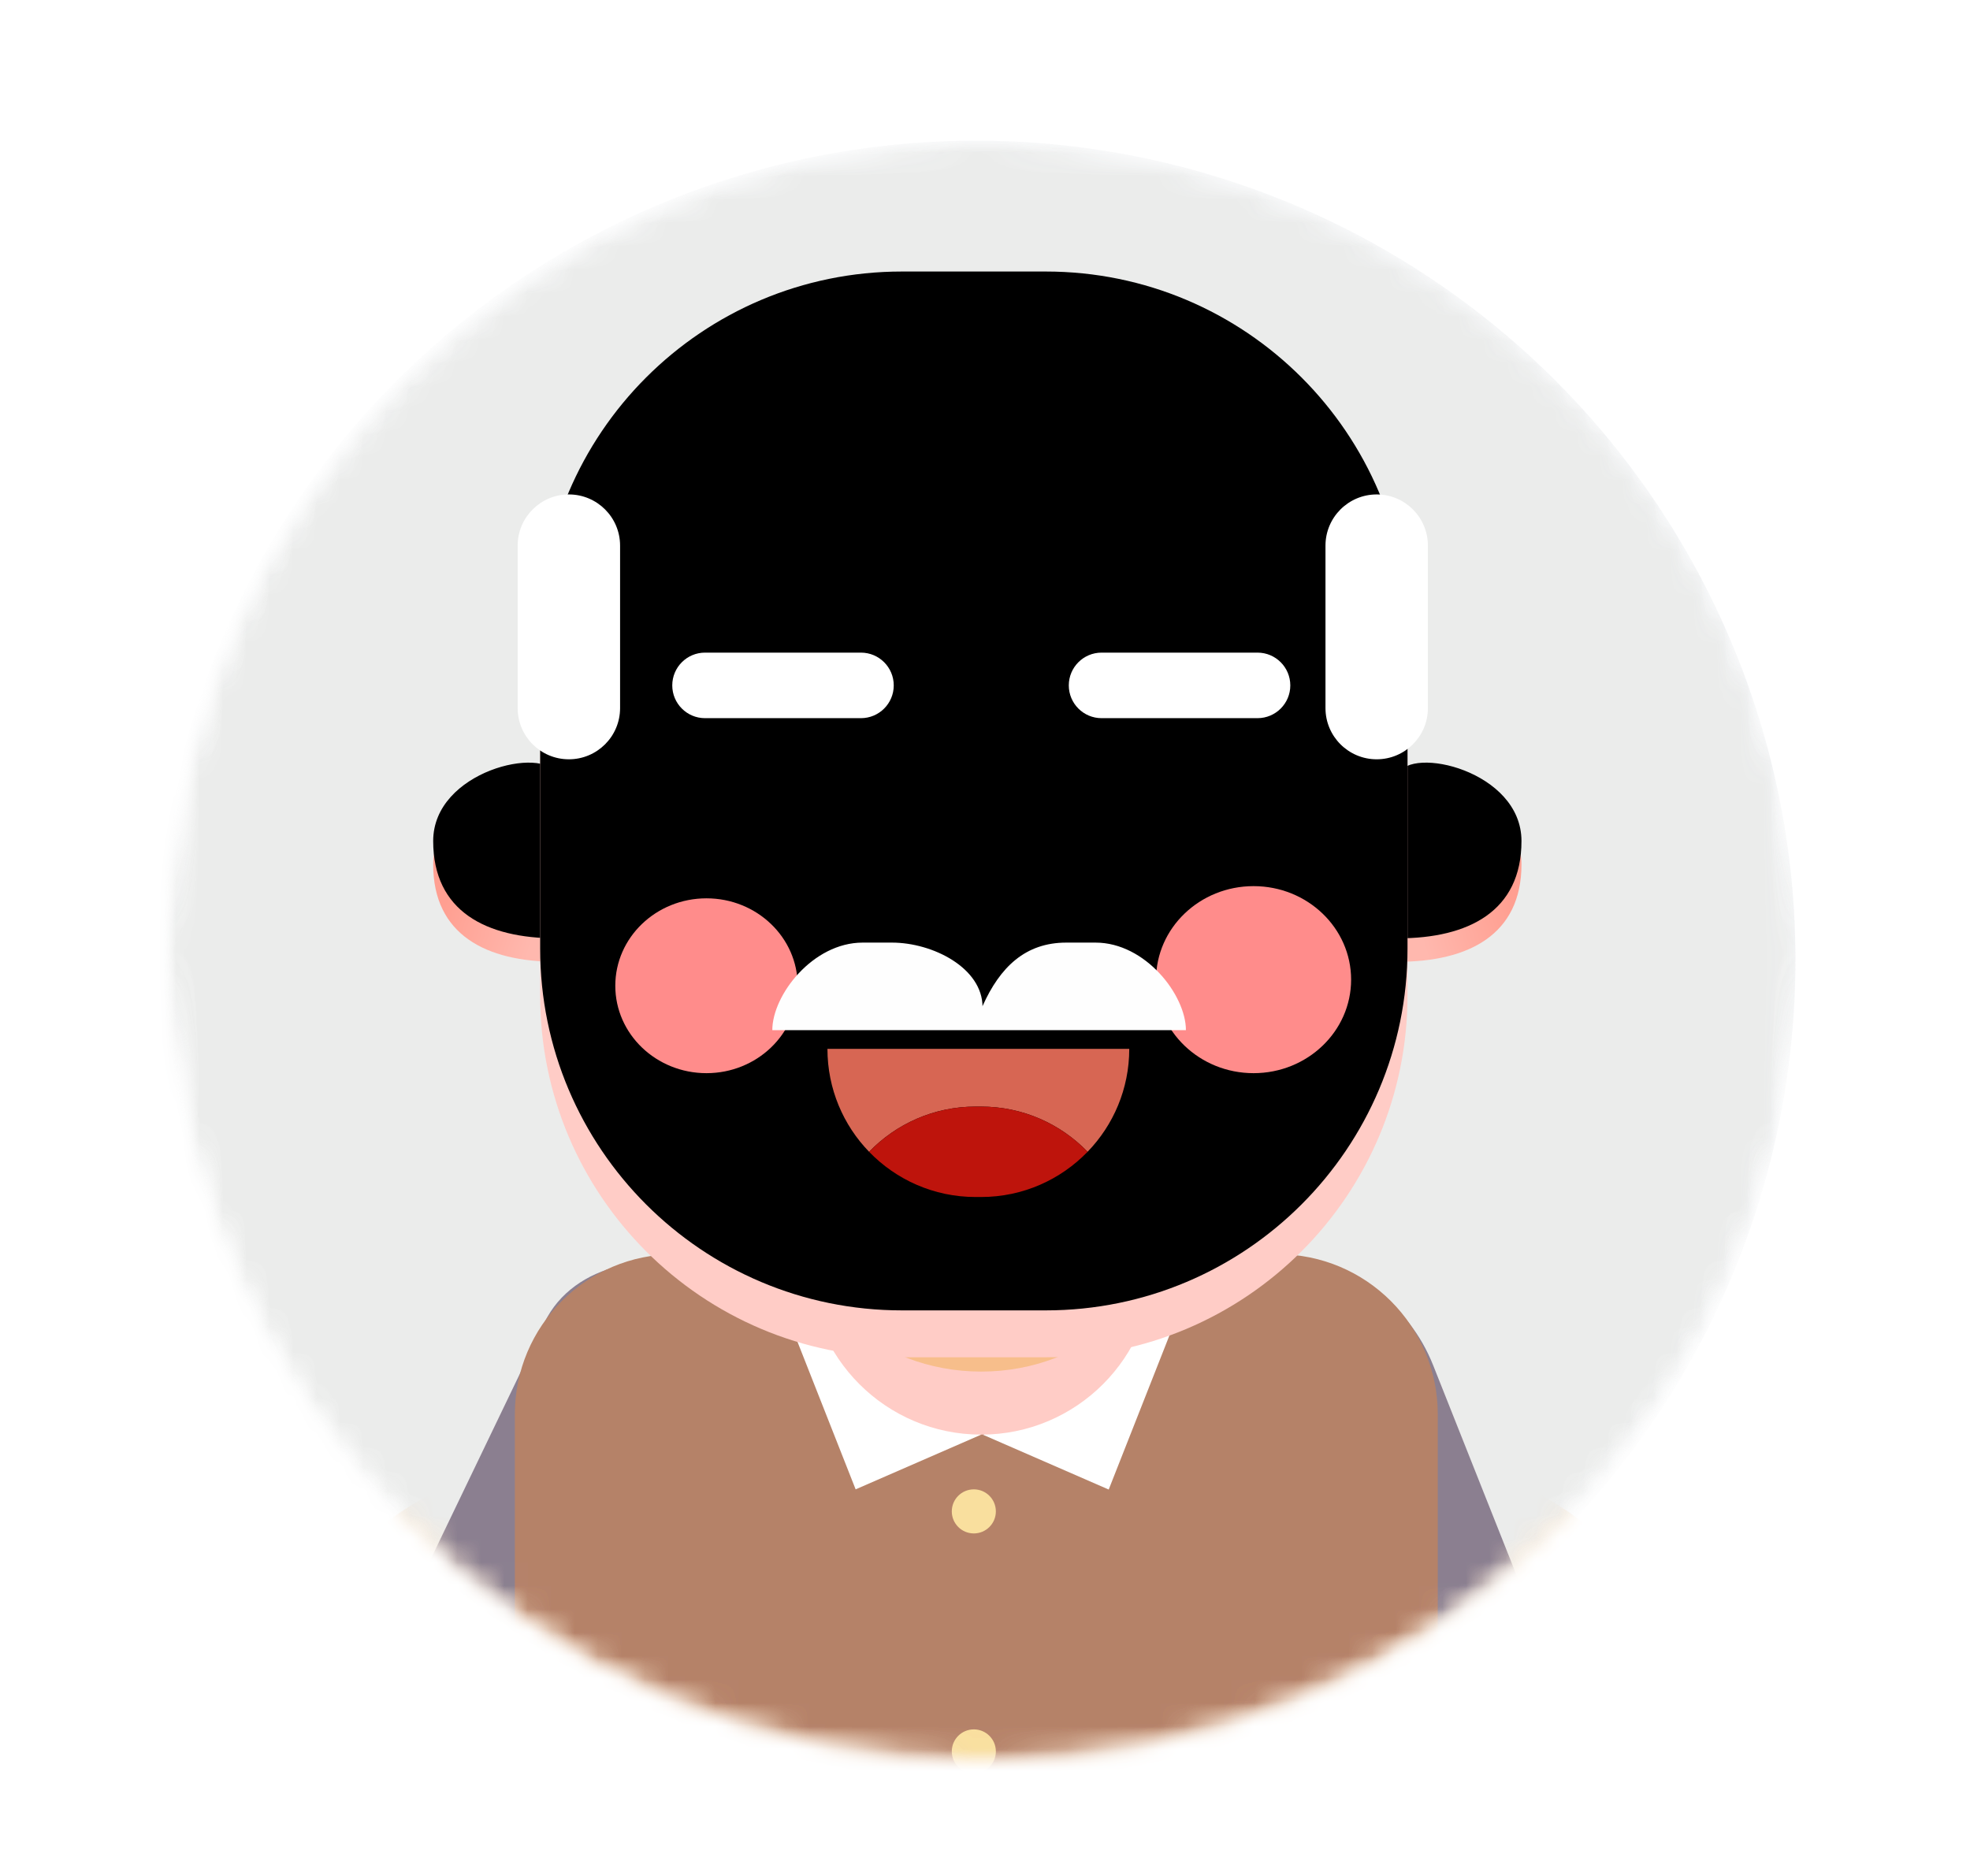 <?xml version="1.0" encoding="UTF-8"?>
<svg width="84px" height="80px" viewBox="0 0 84 80" version="1.1" xmlns="http://www.w3.org/2000/svg" xmlns:xlink="http://www.w3.org/1999/xlink">
    <title>蒙版备份 3</title>
    <defs>
        <filter x="-20.0%" y="-20.0%" width="140.0%" height="140.0%" filterUnits="objectBoundingBox" id="filter-1">
            <feOffset dx="0" dy="2" in="SourceAlpha" result="shadowOffsetOuter1"></feOffset>
            <feGaussianBlur stdDeviation="2" in="shadowOffsetOuter1" result="shadowBlurOuter1"></feGaussianBlur>
            <feColorMatrix values="0 0 0 0 0   0 0 0 0 0   0 0 0 0 0  0 0 0 0.12 0" type="matrix" in="shadowBlurOuter1" result="shadowMatrixOuter1"></feColorMatrix>
            <feMerge>
                <feMergeNode in="shadowMatrixOuter1"></feMergeNode>
                <feMergeNode in="SourceGraphic"></feMergeNode>
            </feMerge>
        </filter>
        <circle id="path-2" cx="35" cy="35" r="35"></circle>
        <circle id="path-4" cx="35" cy="35" r="35"></circle>
        <circle id="path-6" cx="35" cy="35" r="35"></circle>
        <circle id="path-8" cx="34.936" cy="34.936" r="34.936"></circle>
        <circle id="path-10" cx="34.936" cy="34.936" r="34.936"></circle>
        <linearGradient x1="9.455%" y1="67.461%" x2="74.683%" y2="36.625%" id="linearGradient-12">
            <stop stop-color="#FFB8AE" offset="0%"></stop>
            <stop stop-color="#FF9F91" offset="100%"></stop>
        </linearGradient>
        <path d="M60.471,27.442 C63.478,27.442 65.736,26.289 65.736,23.292 C65.736,20.295 60.995,19.215 60.471,20.453 L60.471,27.442 Z" id="path-13"></path>
        <filter x="-9.5%" y="-6.7%" width="119.0%" height="113.3%" filterUnits="objectBoundingBox" id="filter-14">
            <feOffset dx="0" dy="-1" in="SourceAlpha" result="shadowOffsetInner1"></feOffset>
            <feComposite in="shadowOffsetInner1" in2="SourceAlpha" operator="arithmetic" k2="-1" k3="1" result="shadowInnerInner1"></feComposite>
            <feColorMatrix values="0 0 0 0 1   0 0 0 0 0.702   0 0 0 0 0.667  0 0 0 0.452 0" type="matrix" in="shadowInnerInner1"></feColorMatrix>
        </filter>
        <path d="M19.332,27.442 C22.339,27.442 24.596,26.289 24.596,23.292 C24.596,20.295 19.855,19.215 19.332,20.453 L19.332,27.442 Z" id="path-15"></path>
        <filter x="-9.5%" y="-6.7%" width="119.0%" height="113.3%" filterUnits="objectBoundingBox" id="filter-16">
            <feOffset dx="0" dy="-1" in="SourceAlpha" result="shadowOffsetInner1"></feOffset>
            <feComposite in="shadowOffsetInner1" in2="SourceAlpha" operator="arithmetic" k2="-1" k3="1" result="shadowInnerInner1"></feComposite>
            <feColorMatrix values="0 0 0 0 1   0 0 0 0 0.702   0 0 0 0 0.667  0 0 0 0.452 0" type="matrix" in="shadowInnerInner1"></feColorMatrix>
        </filter>
        <path d="M60.877,28.881 C60.877,37.401 53.971,44.308 45.45,44.308 L39.319,44.308 C30.799,44.308 23.893,37.401 23.893,28.881 L23.893,15.433 C23.893,6.913 30.799,0.006 39.319,0.006 L45.45,0.006 C53.971,0.006 60.877,6.913 60.877,15.433 L60.877,28.881 Z" id="path-17"></path>
        <filter x="-2.7%" y="-2.3%" width="105.4%" height="104.5%" filterUnits="objectBoundingBox" id="filter-18">
            <feOffset dx="0" dy="-2" in="SourceAlpha" result="shadowOffsetInner1"></feOffset>
            <feComposite in="shadowOffsetInner1" in2="SourceAlpha" operator="arithmetic" k2="-1" k3="1" result="shadowInnerInner1"></feComposite>
            <feColorMatrix values="0 0 0 0 1   0 0 0 0 0.8   0 0 0 0 0.776  0 0 0 1 0" type="matrix" in="shadowInnerInner1"></feColorMatrix>
        </filter>
        <filter x="-57.2%" y="-59.6%" width="214.4%" height="219.3%" filterUnits="objectBoundingBox" id="filter-19">
            <feGaussianBlur stdDeviation="1.585" in="SourceGraphic"></feGaussianBlur>
        </filter>
        <filter x="-61.2%" y="-63.8%" width="222.3%" height="227.6%" filterUnits="objectBoundingBox" id="filter-20">
            <feGaussianBlur stdDeviation="1.585" in="SourceGraphic"></feGaussianBlur>
        </filter>
        <path d="M61.746,16.624 C61.746,17.83 60.768,18.807 59.563,18.807 C58.357,18.807 57.379,17.83 57.379,16.624 L57.379,9.695 C57.379,8.49 58.357,7.512 59.563,7.512 C60.768,7.512 61.746,8.49 61.746,9.695 L61.746,16.624 Z" id="path-21"></path>
        <filter x="-34.4%" y="-4.4%" width="145.8%" height="108.9%" filterUnits="objectBoundingBox" id="filter-22">
            <feOffset dx="-1" dy="0" in="SourceAlpha" result="shadowOffsetOuter1"></feOffset>
            <feColorMatrix values="0 0 0 0 1   0 0 0 0 0.816   0 0 0 0 0.792  0 0 0 1 0" type="matrix" in="shadowOffsetOuter1"></feColorMatrix>
        </filter>
        <path d="M27.301,16.624 C27.301,17.83 26.323,18.807 25.117,18.807 C23.912,18.807 22.934,17.83 22.934,16.624 L22.934,9.695 C22.934,8.49 23.912,7.512 25.117,7.512 C26.323,7.512 27.301,8.49 27.301,9.695 L27.301,16.624 Z" id="path-23"></path>
        <filter x="-11.4%" y="-4.4%" width="145.8%" height="108.9%" filterUnits="objectBoundingBox" id="filter-24">
            <feOffset dx="1" dy="0" in="SourceAlpha" result="shadowOffsetOuter1"></feOffset>
            <feColorMatrix values="0 0 0 0 1   0 0 0 0 0.816   0 0 0 0 0.792  0 0 0 1 0" type="matrix" in="shadowOffsetOuter1"></feColorMatrix>
        </filter>
        <path d="M37.571,17.053 L30.922,17.053 C30.151,17.053 29.526,16.427 29.526,15.656 C29.526,14.884 30.151,14.258 30.922,14.258 L37.571,14.258 C38.344,14.258 38.97,14.884 38.97,15.656 C38.97,16.427 38.344,17.053 37.571,17.053" id="path-25"></path>
        <filter x="-5.3%" y="-17.9%" width="110.6%" height="171.6%" filterUnits="objectBoundingBox" id="filter-26">
            <feOffset dx="0" dy="1" in="SourceAlpha" result="shadowOffsetOuter1"></feOffset>
            <feColorMatrix values="0 0 0 0 1   0 0 0 0 0.816   0 0 0 0 0.792  0 0 0 1 0" type="matrix" in="shadowOffsetOuter1"></feColorMatrix>
        </filter>
        <path d="M54.481,17.053 L47.831,17.053 C47.06,17.053 46.434,16.427 46.434,15.656 C46.434,14.884 47.06,14.258 47.831,14.258 L54.481,14.258 C55.253,14.258 55.879,14.884 55.879,15.656 C55.879,16.427 55.253,17.053 54.481,17.053" id="path-27"></path>
        <filter x="-5.3%" y="-17.9%" width="110.6%" height="171.6%" filterUnits="objectBoundingBox" id="filter-28">
            <feOffset dx="0" dy="1" in="SourceAlpha" result="shadowOffsetOuter1"></feOffset>
            <feColorMatrix values="0 0 0 0 1   0 0 0 0 0.816   0 0 0 0 0.792  0 0 0 1 0" type="matrix" in="shadowOffsetOuter1"></feColorMatrix>
        </filter>
    </defs>
    <g id="小程序" stroke="none" stroke-width="1" fill="none" fill-rule="evenodd">
        <g id="H5" transform="translate(-9, -114)">
            <g id="蒙版备份-2" filter="url(#filter-1)" transform="translate(16, 118)">
                <g id="编组-6">
                    <mask id="mask-3" fill="white">
                        <use xlink:href="#path-2"></use>
                    </mask>
                    <circle stroke="#FFFFFF" stroke-width="2" cx="35" cy="35" r="36"></circle>
                    <g id="默认头像" mask="url(#mask-3)">
                        <g transform="translate(0, -0.875)">
                            <mask id="mask-5" fill="white">
                                <use xlink:href="#path-4"></use>
                            </mask>
                            <circle stroke="#FFFFFF" stroke-width="2" cx="35" cy="35" r="36"></circle>
                            <g id="编组-6" stroke="none" stroke-width="1" fill="none" fill-rule="evenodd" mask="url(#mask-5)">
                                <mask id="mask-7" fill="white">
                                    <use xlink:href="#path-6"></use>
                                </mask>
                                <circle stroke="#FFFFFF" stroke-width="2" cx="35" cy="35" r="36"></circle>
                                <g id="morentouxiang" mask="url(#mask-7)" fill="#F9CE9B" fill-rule="nonzero">
                                    <g transform="translate(3.853, 5.25)" id="路径">
                                        <path d="M39.395,45.161 C39.146,42.65 39.229,40.794 39.229,38.441 C40.387,37.795 44.528,33.908 44.861,30.669 C45.77,30.586 47.261,29.699 47.677,26.136 C47.927,24.272 47.019,23.144 46.436,22.821 C47.927,18.371 48.586,4.45 38.162,3.074 C37.087,1.293 34.354,0.323 30.796,0.323 C16.556,0.564 12.34,11.005 15.481,22.904 C14.906,23.227 13.99,24.279 14.24,26.219 C14.656,29.782 16.14,30.669 17.056,30.751 C17.389,34.066 21.53,37.952 22.688,38.524 C22.688,40.869 22.771,42.65 22.522,45.244 C19.706,52.685 1.25,48.807 0.341,65.073 L61.591,65.073 C61.076,48.559 42.204,52.685 39.395,45.161 Z"></path>
                                    </g>
                                </g>
                                <g id="编组-17" mask="url(#mask-7)">
                                    <g transform="translate(-0.315, 0.875)">
                                        <mask id="mask-9" fill="white">
                                            <use xlink:href="#path-8"></use>
                                        </mask>
                                        <use id="蒙版" stroke="none" fill="#F5F7FA" fill-rule="evenodd" xlink:href="#path-8"></use>
                                        <g id="编组" stroke="none" stroke-width="1" fill="none" fill-rule="evenodd" mask="url(#mask-9)">
                                            <g transform="translate(0, 0)">
                                                <mask id="mask-11" fill="white">
                                                    <use xlink:href="#path-10"></use>
                                                </mask>
                                                <use id="蒙版" stroke="none" fill="#EBECEB" fill-rule="evenodd" xlink:href="#path-10"></use>
                                                <g id="编组" stroke="none" stroke-width="1" fill="none" fill-rule="evenodd" mask="url(#mask-11)">
                                                    <g transform="translate(-7.546, 7.573)">
                                                        <path d="M24.081,42.82 C22.653,45.79 21.224,48.761 19.796,51.732 C18.815,53.774 17.832,55.816 16.851,57.859 C16.535,58.512 16.223,59.166 15.907,59.818 C15.531,60.602 14.918,61.209 16.32,59.597 C11.578,65.048 6.837,70.499 2.095,75.949 C1.893,76.181 1.691,76.414 1.489,76.646 C-0.366,78.779 -0.615,81.883 1.489,83.987 C3.386,85.884 6.973,86.124 8.831,83.987 C13.545,78.569 18.26,73.149 22.974,67.731 C24.704,65.741 25.635,63.475 26.775,61.104 C28.669,57.164 30.565,53.224 32.46,49.284 C32.656,48.876 32.852,48.468 33.048,48.061 C34.274,45.51 33.77,42.472 31.185,40.957 C28.893,39.615 25.307,40.271 24.081,42.82" id="Fill-1" fill="#8B7F90" fill-rule="evenodd"></path>
                                                        <path d="M51.958,47.411 C57.174,60.543 62.39,73.674 67.606,86.806 C67.73,87.118 67.854,87.432 67.978,87.745 C69.022,90.372 71.41,92.183 74.365,91.371 C76.868,90.683 79.036,87.619 77.991,84.984 C72.775,71.853 67.559,58.721 62.344,45.59 C62.219,45.277 62.095,44.964 61.971,44.65 C60.927,42.023 58.538,40.212 55.584,41.025 C53.081,41.713 50.912,44.776 51.958,47.411" id="Fill-3" fill="#8B7F90" fill-rule="evenodd"></path>
                                                        <path d="M62.167,78.678 L62.167,46.737 C62.167,42.968 59.113,39.913 55.344,39.913 L29.637,39.913 C25.868,39.913 22.814,42.968 22.814,46.737 L22.814,78.678 L62.167,78.678 Z" id="Fill-5" fill="#B58268" fill-rule="evenodd"></path>
                                                        <path d="M43.324,50.88 C43.324,51.399 42.904,51.82 42.385,51.82 C41.865,51.82 41.445,51.399 41.445,50.88 C41.445,50.361 41.865,49.94 42.385,49.94 C42.904,49.94 43.324,50.361 43.324,50.88" id="Fill-7" fill="#F9DF9E" fill-rule="evenodd"></path>
                                                        <path d="M43.324,61.115 C43.324,61.634 42.904,62.055 42.385,62.055 C41.865,62.055 41.445,61.634 41.445,61.115 C41.445,60.597 41.865,60.176 42.385,60.176 C42.904,60.176 43.324,60.597 43.324,61.115" id="Fill-9" fill="#F9DF9E" fill-rule="evenodd"></path>
                                                        <polygon id="Fill-11" fill="#FFFFFF" fill-rule="evenodd" points="33.792 40.925 42.7 47.606 37.345 49.94"></polygon>
                                                        <polygon id="Fill-13" fill="#FFFFFF" fill-rule="evenodd" points="51.688 40.933 42.781 47.614 48.136 49.948"></polygon>
                                                        <path d="M50.045,25.604 C50.045,21.547 46.757,18.259 42.7,18.259 C38.643,18.259 35.354,21.547 35.354,25.604 L35.354,40.26 C35.354,44.317 38.643,47.606 42.7,47.606 C46.757,47.606 50.045,44.317 50.045,40.26 L50.045,25.604 Z" id="Fill-15" fill="#FFCCC6" fill-rule="evenodd"></path>
                                                        <path d="M50.796,22.916 C50.796,18.86 47.171,15.571 42.7,15.571 C38.228,15.571 34.604,18.86 34.604,22.916 L34.604,37.573 C34.604,41.629 38.228,44.918 42.7,44.918 C47.171,44.918 50.796,41.629 50.796,37.573 L50.796,22.916 Z" id="Fill-17" fill="#F7BE8B" fill-rule="evenodd"></path>
                                                        <g id="Fill-21" fill="none">
                                                            <use fill="url(#linearGradient-12)" fill-rule="evenodd" xlink:href="#path-13"></use>
                                                            <use fill="black" fill-opacity="1" filter="url(#filter-14)" xlink:href="#path-13"></use>
                                                        </g>
                                                        <g id="Fill-21" fill="none" transform="translate(21.964, 23.696) scale(-1, 1) translate(-21.964, -23.696) ">
                                                            <use fill="url(#linearGradient-12)" fill-rule="evenodd" xlink:href="#path-15"></use>
                                                            <use fill="black" fill-opacity="1" filter="url(#filter-16)" xlink:href="#path-15"></use>
                                                        </g>
                                                        <g id="Fill-19" fill="none">
                                                            <use fill="#FFCCC6" fill-rule="evenodd" xlink:href="#path-17"></use>
                                                            <use fill="black" fill-opacity="1" filter="url(#filter-18)" xlink:href="#path-17"></use>
                                                        </g>
                                                        <path d="M58.472,28.204 C58.472,30.405 56.61,32.192 54.313,32.192 C52.015,32.192 50.154,30.405 50.154,28.204 C50.154,26.003 52.015,24.216 54.313,24.216 C56.61,24.216 58.472,26.003 58.472,28.204" id="Fill-37" fill="#FF8C8B" fill-rule="evenodd" filter="url(#filter-19)"></path>
                                                        <path d="M34.874,28.465 C34.874,30.522 33.132,32.192 30.985,32.192 C28.837,32.192 27.097,30.522 27.097,28.465 C27.097,26.406 28.837,24.736 30.985,24.736 C33.132,24.736 34.874,26.406 34.874,28.465" id="Fill-39" fill="#FF8C8B" fill-rule="evenodd" filter="url(#filter-20)"></path>
                                                        <path d="M36.143,31.155 C36.143,32.861 36.82,34.409 37.919,35.545 C39.068,34.357 40.677,33.617 42.46,33.617 L42.693,33.617 C44.476,33.617 46.086,34.357 47.235,35.545 C48.334,34.409 49.012,32.861 49.012,31.155" id="Fill-25" fill="#D76653" fill-rule="evenodd"></path>
                                                        <path d="M42.693,33.617 L42.46,33.617 C40.677,33.617 39.068,34.357 37.919,35.545 C39.068,36.733 40.677,37.473 42.46,37.473 L42.693,37.473 C44.476,37.473 46.086,36.733 47.235,35.545 C46.086,34.357 44.476,33.617 42.693,33.617" id="Fill-27" fill="#BE140C" fill-rule="evenodd"></path>
                                                        <path d="M47.574,26.624 L46.326,26.624 C44.591,26.624 43.502,27.66 42.756,29.332 L42.756,29.252 L42.756,29.372 C42.756,27.7 40.628,26.624 38.894,26.624 L37.646,26.624 C35.517,26.624 33.792,28.864 33.792,30.357 L42.328,30.357 L42.892,30.357 L51.428,30.357 C51.428,28.864 49.703,26.624 47.574,26.624" id="Fill-29" fill="#FEFEFE" fill-rule="evenodd"></path>
                                                        <g id="Fill-33" fill="none">
                                                            <use fill="black" fill-opacity="1" filter="url(#filter-22)" xlink:href="#path-21"></use>
                                                            <use fill="#FFFFFF" fill-rule="evenodd" xlink:href="#path-21"></use>
                                                        </g>
                                                        <g id="Fill-35" fill="none">
                                                            <use fill="black" fill-opacity="1" filter="url(#filter-24)" xlink:href="#path-23"></use>
                                                            <use fill="#FFFFFF" fill-rule="evenodd" xlink:href="#path-23"></use>
                                                        </g>
                                                        <g id="Fill-37" fill="none">
                                                            <use fill="black" fill-opacity="1" filter="url(#filter-26)" xlink:href="#path-25"></use>
                                                            <use fill="#FFFFFF" fill-rule="evenodd" xlink:href="#path-25"></use>
                                                        </g>
                                                        <g id="Fill-39" fill="none">
                                                            <use fill="black" fill-opacity="1" filter="url(#filter-28)" xlink:href="#path-27"></use>
                                                            <use fill="#FFFFFF" fill-rule="evenodd" xlink:href="#path-27"></use>
                                                        </g>
                                                    </g>
                                                </g>
                                            </g>
                                        </g>
                                    </g>
                                </g>
                            </g>
                        </g>
                    </g>
                </g>
            </g>
        </g>
    </g>
</svg>